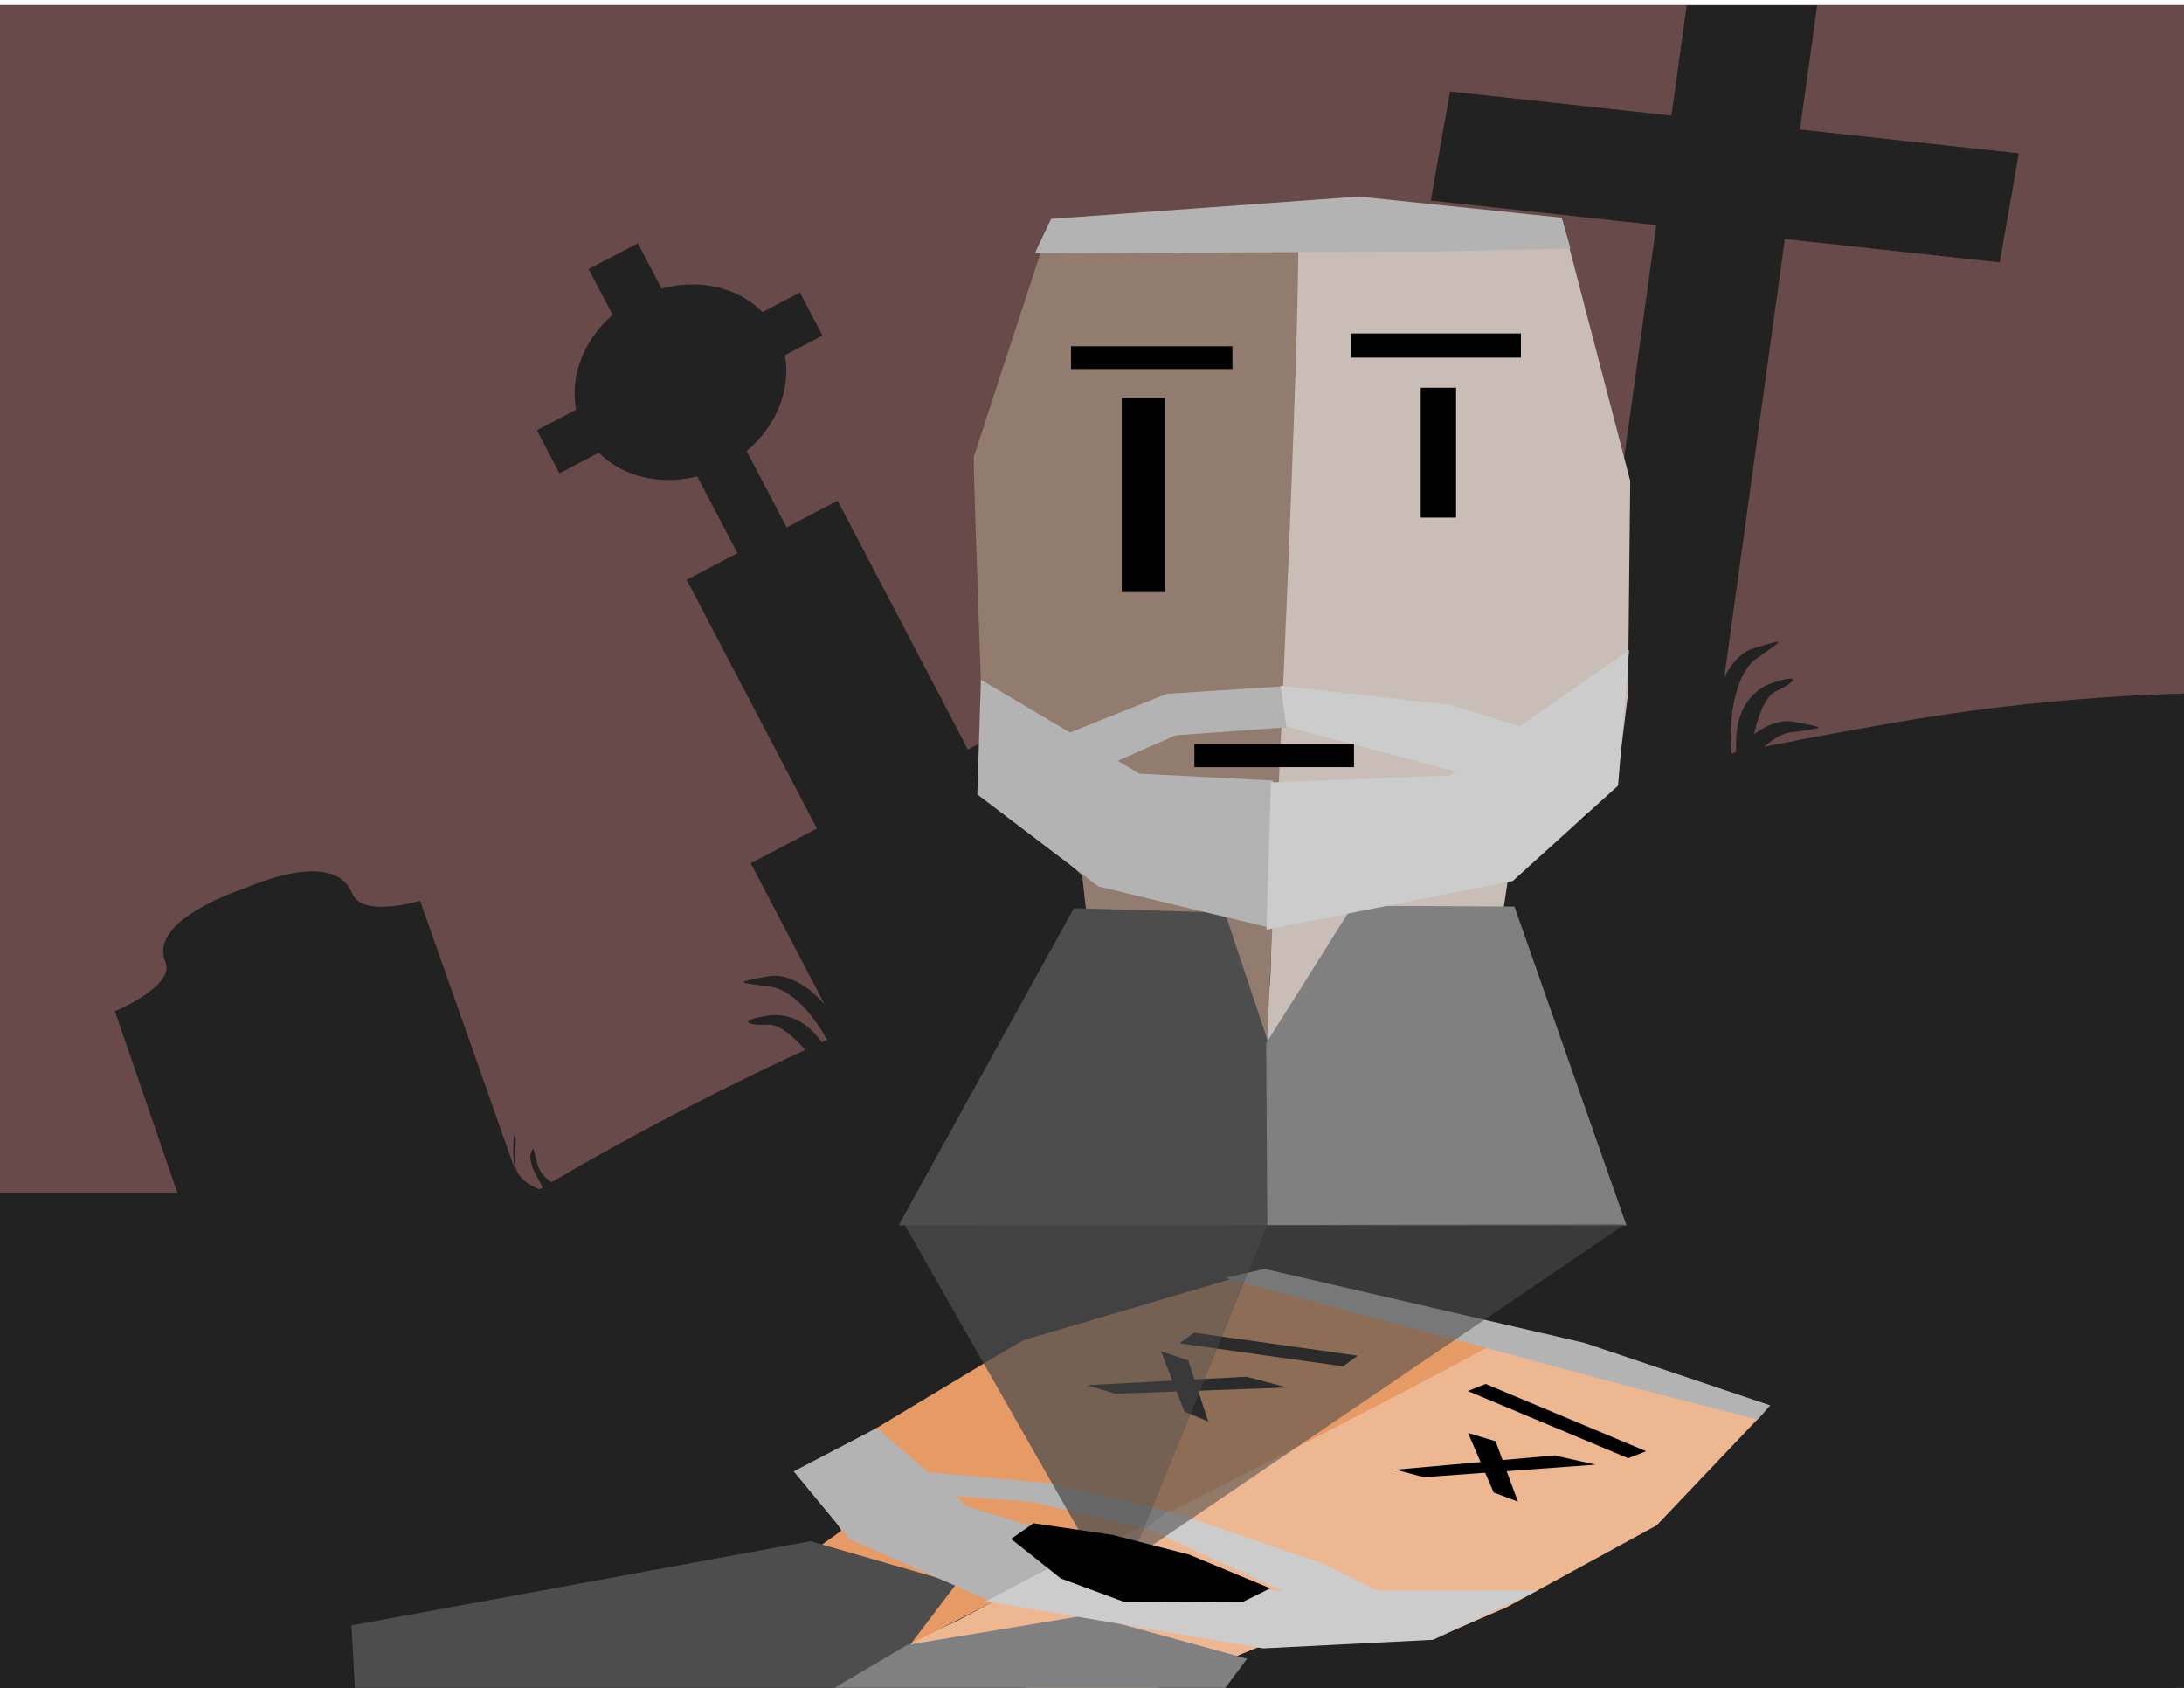 <?xml version="1.0" encoding="UTF-8" standalone="no"?>
<!-- Created with Inkscape (http://www.inkscape.org/) -->

<svg
   width="660"
   height="510"
   viewBox="0 0 174.625 134.938"
   version="1.1"
   id="svg1"
   xml:space="preserve"
   sodipodi:docname="wzór.svg"
   inkscape:version="1.3 (0e150ed6c4, 2023-07-21)"
   xmlns:inkscape="http://www.inkscape.org/namespaces/inkscape"
   xmlns:sodipodi="http://sodipodi.sourceforge.net/DTD/sodipodi-0.dtd"
   xmlns="http://www.w3.org/2000/svg"
   xmlns:svg="http://www.w3.org/2000/svg"><sodipodi:namedview
     id="namedview1"
     pagecolor="#ffffff"
     bordercolor="#000000"
     borderopacity="0.25"
     inkscape:showpageshadow="2"
     inkscape:pageopacity="0.0"
     inkscape:pagecheckerboard="0"
     inkscape:deskcolor="#d1d1d1"
     inkscape:document-units="mm"
     inkscape:zoom="0.60827381"
     inkscape:cx="409.35512"
     inkscape:cy="428.26108"
     inkscape:window-width="887"
     inkscape:window-height="1033"
     inkscape:window-x="780"
     inkscape:window-y="61"
     inkscape:window-maximized="0"
     inkscape:current-layer="layer1-82"
     showgrid="false" /><defs
     id="defs1"><clipPath
       id="a"><path
         d="m120.77 308.44h479.33v212.19h-479.33z"
         id="path1" /></clipPath></defs><g
     inkscape:label="Warstwa 1"
     id="layer1"
     transform="translate(-50.296,-195.058)"><g
       inkscape:label="Warstwa 1"
       id="layer1-85"
       transform="translate(26.183,118.81)"><g
         inkscape:label="Warstwa 1"
         id="layer1-4-5-5"
         transform="translate(-219.905,28.683)"><g
           inkscape:label="Warstwa 1"
           id="layer1-89"
           transform="translate(215.094,-19.812)"><g
             inkscape:label="Warstwa 1"
             id="layer1-4-5-3"
             transform="translate(-219.905,28.683)"><g
               inkscape:label="Warstwa 1"
               id="layer1-3"
               transform="translate(216.584,-22.546)"><g
                 inkscape:label="Warstwa 1"
                 id="layer1-4-5-0"
                 transform="translate(-219.905,28.683)"><g
                   inkscape:label="Warstwa 1"
                   id="layer1-5"
                   transform="translate(235.551,-57.445)"><g
                     inkscape:label="Warstwa 1"
                     id="layer1-82"
                     transform="translate(3.492,0.03)"><rect
                       style="fill:#684a4a;fill-opacity:1;stroke:none;stroke-width:0.519;stroke-linecap:round;stroke-linejoin:round;stroke-miterlimit:10.1;stroke-dasharray:none;stroke-opacity:1;paint-order:fill markers stroke"
                       id="rect77"
                       width="174.907"
                       height="134.824"
                       x="12.937"
                       y="90.373" /><g
                       id="g36"
                       transform="matrix(0.474,0,0,0.474,-16.093,87.915)"><g
                         transform="translate(-138.8,-227.15)"
                         id="g13"
                         style="fill:#222222;fill-opacity:1"><path
                           d="m 219.78,402.05 c 0,0 10.233,-4.271 8.524,-8.294 -3.089,-7.274 13.466,-12.459 13.466,-12.459 0,0 14.929,-6.938 18.015,0.842 1.7,4.286 11.48,1.261 11.48,1.261 l 31.669,89.759 -52.43,18.109 z"
                           id="path2"
                           style="fill:#222222;fill-opacity:1" /><g
                           clip-path="url(#a)"
                           id="g4"
                           style="fill:#222222;fill-opacity:1"><path
                             d="m 569.21,348.45 c -15.892,0.449 -32.064,1.986 -48.438,4.781 -168.3,28.731 -273.32,96.141 -304.5,142.69 -6.436,9.608 -7.843,19.608 -5.062,29.688 h 358 v -177.16 z"
                             id="path3"
                             style="fill:#222222;fill-opacity:1" /><path
                             id="path4"
                             style="fill:#222222;fill-opacity:1"
                             d="M 200.377 479.755 L 200.377 495.759 C 201.152 493.056 203.246 484.583 200.377 479.755 z M 208.983 486.193 C 216.969 499.222 202.165 497.297 200.377 497.023 L 200.377 519.523 L 219.125 519.523 C 220.343 517.117 221.267 514.591 221.537 512.553 C 222.386 506.163 213.758 488.949 208.983 486.193 z " /></g><path
                           id="path5"
                           style="fill:#222222;fill-opacity:1"
                           d="M 512.18 163.8 L 512.18 327.53 L 533.982 327.53 L 533.981 160.786 L 512.18 163.8 z "
                           transform="rotate(7.872)" /><path
                           transform="matrix(0.994,0.108,-0.173,0.985,0,0)"
                           d="m 482.11,197.82 h 96.533 v 18.675 H 482.11 Z"
                           id="path6"
                           style="fill:#222222;fill-opacity:1" /><g
                           transform="matrix(0.886,-0.464,0.464,0.886,-146.73,181.99)"
                           id="g10"
                           style="fill:#222222;fill-opacity:1"><g
                             transform="matrix(0.744,0,0,0.681,91.545,91.692)"
                             id="g8"
                             style="fill:#222222;fill-opacity:1"><path
                               d="m 380.47,328.22 c 0,12.934 -11.038,23.419 -24.654,23.419 -13.616,0 -24.654,-10.485 -24.654,-23.419 0,-12.934 11.038,-23.419 24.654,-23.419 13.556,0 24.568,10.395 24.654,23.272"
                               id="path7"
                               style="fill:#222222;fill-opacity:1" /><path
                               transform="matrix(0.813,0,0,0.694,66.246,100.72)"
                               d="m 380.47,328.22 c 0,12.934 -11.038,23.419 -24.654,23.419 -13.616,0 -24.654,-10.485 -24.654,-23.419 0,-12.934 11.038,-23.419 24.654,-23.419 13.556,0 24.568,10.395 24.654,23.272"
                               fill="#f5f5f5"
                               id="path8"
                               style="fill:#222222;fill-opacity:1" /></g><path
                             d="m 351.41,291.12 h 9.371 v 58.924 H 351.41 Z"
                             id="path9"
                             style="fill:#222222;fill-opacity:1" /><path
                             d="m 331.06,311.15 h 50.089 v 8.2 H 331.06 Z"
                             id="path10"
                             style="fill:#222222;fill-opacity:1" /></g><path
                           transform="matrix(0.886,-0.464,0.464,0.886,0,0)"
                           d="m 127.36,438.34 h 28.743 v 62.887 H 127.36 Z"
                           id="path11"
                           style="fill:#222222;fill-opacity:1" /><path
                           transform="matrix(0.886,-0.464,0.464,0.886,0,0)"
                           d="m 114.75,485.7 h 53.951 v 36.354 H 114.75 Z"
                           id="path12"
                           style="fill:#222222;fill-opacity:1" /><path
                           transform="matrix(0.886,-0.464,0.464,0.886,0,0)"
                           d="m 105.44,519.26 h 72.585 v 6.072 H 105.44 Z"
                           id="path13"
                           style="fill:#222222;fill-opacity:1" /></g><g
                         transform="translate(-138.8,-227.15)"
                         stroke="#000000"
                         id="g19"
                         style="fill:#222222;fill-opacity:1"><path
                           d="m 288.87,436.65 c 0,0 -2.484,-7.891 -1.756,-13.764 1.21,1.441 -2.039,5.84 2.992,8.58 5.031,2.74 -2.131,-3.486 0.255,-6.244 0.774,2.066 0.304,3.884 3.229,5.744 7.495,4.766 -4.719,5.684 -4.719,5.684 z"
                           id="path14"
                           style="fill:#222222;fill-opacity:1;stroke:none" /><path
                           d="m 337.73,410.45 c -0.006,0.007 -4.631,-6.498 -7.896,-6.126 -3.862,0.154 -4.815,-0.764 0.13,-1.541 2.012,-0.316 6.543,-0.153 9.833,5.785 6.028,11.727 -1.154,-10.591 -10.179,-10.726 -4.097,-0.715 -6.116,-0.5 0.567,-1.713 3.024,-0.549 8.866,1.73 13.989,11.822 10.245,20.183 -6.443,2.499 -6.443,2.499 z"
                           id="path15"
                           style="fill:#222222;fill-opacity:1;stroke:none" /><path
                           d="m 462.71,369 c -0.006,0.007 -4.631,-6.498 -7.896,-6.126 -3.862,0.154 -4.815,-0.764 0.13,-1.541 2.012,-0.316 6.543,-0.153 9.833,5.785 6.028,11.727 -1.154,-10.591 -10.179,-10.726 -4.097,-0.715 -6.116,-0.5 0.567,-1.713 3.024,-0.549 8.866,1.73 13.989,11.822 10.245,20.183 -6.443,2.499 -6.443,2.499 z"
                           id="path16"
                           style="fill:#222222;fill-opacity:1;stroke:none" /><path
                           d="m 462,358.56 c -0.009,0.003 -1.108,-7.903 -4.176,-9.079 -3.496,-1.647 -3.919,-2.901 0.827,-1.307 1.931,0.648 5.875,2.885 6.051,9.671 -0.067,13.185 3.866,-9.927 -4.077,-14.214 -3.304,-2.526 -5.194,-3.267 1.294,-1.257 2.936,0.909 7.066,5.628 6.95,16.945 -0.231,22.633 -6.869,-0.758 -6.869,-0.758 z"
                           id="path17"
                           style="fill:#222222;fill-opacity:1" /><path
                           d="m 495.25,367.52 c 0.006,0.007 4.631,-6.498 7.896,-6.126 3.862,0.154 4.815,-0.764 -0.13,-1.541 -2.012,-0.316 -6.543,-0.153 -9.833,5.785 -6.028,11.727 1.154,-10.591 10.179,-10.726 4.097,-0.715 6.116,-0.5 -0.567,-1.713 -3.024,-0.549 -8.866,1.73 -13.989,11.822 -10.245,20.183 6.443,2.499 6.443,2.499 z"
                           id="path18"
                           style="fill:#222222;fill-opacity:1;stroke:none" /><path
                           d="m 495.96,357.08 c 0.009,0.003 1.108,-7.903 4.176,-9.079 3.496,-1.647 3.919,-2.901 -0.827,-1.307 -1.931,0.648 -5.875,2.885 -6.051,9.671 0.067,13.185 -3.866,-9.927 4.077,-14.214 3.304,-2.526 5.194,-3.267 -1.294,-1.257 -2.936,0.909 -7.066,5.628 -6.95,16.945 0.231,22.633 6.869,-0.758 6.869,-0.758 z"
                           id="path19"
                           style="fill:#222222;fill-opacity:1;stroke:none" /></g></g><rect
                       style="fill:#222222;fill-opacity:1;stroke:none;stroke-width:0.52;stroke-linecap:round;stroke-linejoin:round;stroke-miterlimit:10.1;stroke-dasharray:none;stroke-opacity:1;paint-order:fill markers stroke"
                       id="rect74"
                       width="174.802"
                       height="39.681"
                       x="12.33"
                       y="185.37" /><g
                       inkscape:label="Warstwa 1"
                       id="layer1-4"
                       transform="translate(4.005,-19.301)" /><g
                       inkscape:label="Warstwa 1"
                       id="layer1-9-0"
                       transform="matrix(1,0,0,0.995,5.106,28.428)"><g
                         inkscape:label="Warstwa 1"
                         id="layer1-91"
                         transform="translate(-9.989,-11.317)"><g
                           inkscape:label="Warstwa 1"
                           id="layer1-898"
                           transform="translate(-24.174,-1.214)"><g
                             inkscape:label="Warstwa 1"
                             id="layer1-0"
                             transform="translate(19.871,20.948)"><g
                               inkscape:label="Warstwa 1"
                               id="layer1-9-2"
                               transform="translate(5.615,27.413)"><g
                                 inkscape:label="Warstwa 1"
                                 id="layer1-42"
                                 transform="translate(-42.848,-141.376)"><g
                                   inkscape:label="Warstwa 1"
                                   id="layer1-4-5-4"
                                   transform="translate(-219.905,28.683)" /><g
                                   inkscape:label="Warstwa 1"
                                   id="layer1-9-9"
                                   transform="matrix(0.816,0,0,0.816,33.557,77.543)"><g
                                   inkscape:label="Warstwa 1"
                                   id="layer1-02"
                                   transform="matrix(1.226,0,0,1.226,442.025,59.586)"><g
                                   inkscape:label="Warstwa 1"
                                   id="layer1-8"
                                   transform="matrix(0.598,0.163,-0.417,0.234,-257.97,117.34)"><path
                                   style="display:inline;fill:#edb792;fill-opacity:1;stroke-width:0.204"
                                   d="m 108.299,155.266 1.308,-53.454 2.289,-44.737 10.283,0.102 16.562,-0.144 8.602,0.002 4.246,16.323 4.246,16.323 -0.15,14.142 -0.15,14.142 -1.335,10.86 -14.58,14.073 -2.651,16.777 -9.571,6.989 -8.627,0.01 -8.512,-0.134 -2.869,-0.235 z"
                                   id="path10-9"
                                   sodipodi:nodetypes="cccccccccccccccccc" /><path
                                   style="display:inline;fill:#e69a66;fill-opacity:1;stroke-width:0.203"
                                   d="m 83.364,142.026 -12.983,-11.915 -0.001,-1.343 c -7.94e-4,-0.739 -0.297,-9.757 -0.658,-20.04 C 69.361,98.444 69.063,89.243 69.06,88.281 l -0.005,-1.749 4.748,-14.575 4.748,-14.575 3.228,-0.141 c 10.076,-0.439 28.223,-0.564 29.722,-0.206 l 0.455,0.109 -0.122,7.368 c -0.163,9.883 -1.003,32.172 -2.301,61.053 -0.257,5.713 -0.567,12.659 -0.689,15.437 l -1.166,25.508 -2.554,0.011 -3.676,0.03 -15.343,0.09 z"
                                   id="path11-5"
                                   sodipodi:nodetypes="cccsccccsscsssccccc" /><path
                                   style="fill:#4d4d4d;stroke-width:0.206"
                                   d="m 82.27,146.363 19.95,0.591 6.867,20.619 -0.386,12.114 -42.856,30.395 -11.3,-15.501 z"
                                   id="path12-7"
                                   sodipodi:nodetypes="ccccccc" /><path
                                   style="fill:#808080;stroke-width:0.206"
                                   d="m 119.105,146.032 21.365,0.116 3.177,9.414 -35.563,24.566 -0.41,-15.87 z"
                                   id="path12-3-9"
                                   sodipodi:nodetypes="cccccc" /><path
                                   style="fill:#000000;stroke-width:0.265"
                                   d="M 87.175,120.951 103.214,130.103"
                                   id="path14-0" /><rect
                                   style="fill:#000000;stroke-width:0.266"
                                   id="rect16-0"
                                   width="19.08"
                                   height="3.407"
                                   x="74.121"
                                   y="94.11"
                                   transform="matrix(0.966,-0.259,0.123,0.992,0,0)" /><rect
                                   style="fill:#000000;stroke-width:0.265"
                                   id="rect17-8"
                                   width="25.86"
                                   height="2.788"
                                   x="127.496"
                                   y="41.278"
                                   transform="matrix(0.977,0.212,-0.167,0.986,0,0)" /><path
                                   style="fill:#b3b3b3;stroke-width:0.543"
                                   d="m 107.932,148.892 0.669,-19.445 -17.676,-0.912 -20.933,-12.444 -0.481,15.193 16.008,12.199 z"
                                   id="path18-9"
                                   sodipodi:nodetypes="ccccccc" /><path
                                   style="fill:#cccccc;stroke-width:0.543"
                                   d="m 107.717,149.21 0.576,-19.507 23.584,-0.935 23.74,-16.624 -1.458,17.977 -13.902,12.631 z"
                                   id="path18-6-3"
                                   sodipodi:nodetypes="ccccccc" /><path
                                   style="fill:#b3b3b3;stroke-width:0.236"
                                   d="m 109.732,116.968 0.824,5.409 -14.867,1.074 -12.075,5.352 -10.507,-2.265 21.441,-8.583 z"
                                   id="path18-8-4"
                                   sodipodi:nodetypes="ccccccc" /><path
                                   style="fill:#cccccc;stroke-width:0.236"
                                   d="m 109.579,116.875 0.762,5.425 23.932,6.367 6.026,0.087 11.125,-3.348 -19.532,-5.993 z"
                                   id="path18-6-7-3"
                                   sodipodi:nodetypes="ccccccc" /><path
                                   style="fill:#b3b3b3;stroke-width:0.434"
                                   d="M 146.723,54.846 119.92,52.048 79.263,55.004 77.113,59.566 130.175,59.326 147.875,58.934 Z"
                                   id="path18-8-3-7"
                                   sodipodi:nodetypes="ccccccc" /><path
                                   style="fill:#000000;fill-opacity:1;stroke:none;stroke-width:0.756;stroke-linecap:round;stroke-linejoin:round;stroke-miterlimit:10.1;stroke-dasharray:none;stroke-opacity:1;paint-order:fill markers stroke"
                                   d="m 82.031,92.983 3.89,0.214 14.466,-12.221 -5.394,0.068 z"
                                   id="path69"
                                   sodipodi:nodetypes="ccccc" /><path
                                   style="fill:#000000;fill-opacity:1;stroke:none;stroke-width:0.756;stroke-linecap:round;stroke-linejoin:round;stroke-miterlimit:10.1;stroke-dasharray:none;stroke-opacity:1;paint-order:fill markers stroke"
                                   d="m 87.128,80.94 -3.945,-0.442 11.832,12.479 3.763,0.82 z"
                                   id="path70"
                                   sodipodi:nodetypes="ccccc" /><path
                                   style="fill:#000000;fill-opacity:1;stroke:none;stroke-width:0.756;stroke-linecap:round;stroke-linejoin:round;stroke-miterlimit:10.1;stroke-dasharray:none;stroke-opacity:1;paint-order:fill markers stroke"
                                   d="m 123.385,93.181 3.751,-0.041 13.424,-13.646 -5.186,0.435 z"
                                   id="path69-4"
                                   sodipodi:nodetypes="ccccc" /><path
                                   style="fill:#000000;fill-opacity:1;stroke:none;stroke-width:0.756;stroke-linecap:round;stroke-linejoin:round;stroke-miterlimit:10.1;stroke-dasharray:none;stroke-opacity:1;paint-order:fill markers stroke"
                                   d="m 127.804,80.353 -3.813,-0.191 11.886,12.135 3.654,0.596 z"
                                   id="path70-2"
                                   sodipodi:nodetypes="ccccc" /></g><g
                                   inkscape:label="Warstwa 1"
                                   id="layer1-8-9-5"
                                   transform="matrix(0.605,0,0,0.606,-298.53,25.462)"><path
                                   style="display:inline;fill:#c8beb7;stroke-width:0.204"
                                   d="m 108.229,155.315 1.308,-53.454 2.289,-44.737 10.283,0.102 16.562,-0.144 8.602,0.002 4.246,16.323 4.246,16.323 -0.15,14.142 -0.15,14.142 -1.335,10.86 -14.58,14.073 -3.508,23.756 -17.342,0.019 -8.512,-0.134 -2.869,-0.235 z"
                                   id="path10-9-2-4"
                                   sodipodi:nodetypes="ccccccccccccccccc" /><path
                                   style="display:inline;fill:#917c6f;stroke-width:0.203"
                                   d="m 83.364,142.026 -12.983,-11.915 -0.001,-1.343 c -7.94e-4,-0.739 -0.297,-9.757 -0.658,-20.04 C 69.361,98.444 69.063,89.243 69.06,88.281 l -0.005,-1.749 4.748,-14.575 4.748,-14.575 3.228,-0.141 c 10.076,-0.439 28.223,-0.564 29.722,-0.206 l 0.455,0.109 -0.122,7.368 c -0.163,9.883 -1.003,32.172 -2.301,61.053 -0.257,5.713 -0.567,12.659 -0.689,15.437 l -1.166,25.508 -2.554,0.011 -3.676,0.03 -15.343,0.09 z"
                                   id="path11-5-1-9"
                                   sodipodi:nodetypes="cccsccccsscsssccccc" /><path
                                   style="fill:#4d4d4d;stroke-width:0.206"
                                   d="m 82.27,146.363 19.95,0.591 6.867,20.619 -0.663,20.803 -49.31,0.023 z"
                                   id="path12-7-6-4"
                                   sodipodi:nodetypes="cccccc" /><path
                                   style="fill:#808080;stroke-width:0.206"
                                   d="m 119.105,146.032 21.365,0.116 14.799,42.258 -47.445,-0.024 -0.15,-24.125 z"
                                   id="path12-3-9-9-2"
                                   sodipodi:nodetypes="cccccc" /><rect
                                   style="fill:#000000;stroke-width:0.32"
                                   id="rect12-2-8-5"
                                   width="4.67"
                                   height="17.212"
                                   x="128.088"
                                   y="77.386" /><rect
                                   style="fill:#000000;stroke-width:0.347"
                                   id="rect13-0-8-4"
                                   width="5.737"
                                   height="25.751"
                                   x="88.594"
                                   y="78.721" /><path
                                   style="fill:#000000;stroke-width:0.265"
                                   d="M 87.175,120.951 103.214,130.103"
                                   id="path14-0-8-7" /><rect
                                   style="fill:#000000;stroke-width:0.265"
                                   id="rect15-3-5-6"
                                   width="21.081"
                                   height="3.069"
                                   x="98.194"
                                   y="124.604" /><rect
                                   style="fill:#000000;stroke-width:0.265"
                                   id="rect16-0-8-1"
                                   width="21.322"
                                   height="3.019"
                                   x="81.892"
                                   y="71.891" /><rect
                                   style="fill:#000000;stroke-width:0.265"
                                   id="rect17-8-3-9"
                                   width="22.454"
                                   height="3.208"
                                   x="118.875"
                                   y="70.193" /><path
                                   style="fill:#b3b3b3;stroke-width:0.543"
                                   d="m 107.932,148.892 0.669,-19.445 -17.676,-0.912 -20.933,-12.444 -0.481,15.193 16.008,12.199 z"
                                   id="path18-9-4-4"
                                   sodipodi:nodetypes="ccccccc" /><path
                                   style="fill:#cccccc;stroke-width:0.543"
                                   d="m 107.717,149.21 0.576,-19.507 23.584,-0.935 23.74,-16.624 -1.458,17.977 -13.902,12.631 z"
                                   id="path18-6-3-4-3"
                                   sodipodi:nodetypes="ccccccc" /><path
                                   style="fill:#b3b3b3;stroke-width:0.236"
                                   d="m 109.732,116.968 0.824,5.409 -14.867,1.074 -12.075,5.352 -10.507,-2.265 21.441,-8.583 z"
                                   id="path18-8-4-5-4"
                                   sodipodi:nodetypes="ccccccc" /><path
                                   style="fill:#cccccc;stroke-width:0.236"
                                   d="m 109.579,116.875 0.762,5.425 23.932,6.367 6.026,0.087 11.125,-3.348 -19.532,-5.993 z"
                                   id="path18-6-7-3-2-2"
                                   sodipodi:nodetypes="ccccccc" /><path
                                   style="fill:#b3b3b3;stroke-width:0.434"
                                   d="M 146.723,54.846 119.92,52.048 79.263,55.004 77.113,59.566 130.175,59.326 147.875,58.934 Z"
                                   id="path18-8-3-7-1-0"
                                   sodipodi:nodetypes="ccccccc" /><path
                                   style="fill:#4d4d4d;fill-opacity:0.739;stroke:none;stroke-width:0.857;stroke-linecap:round;stroke-linejoin:round;stroke-miterlimit:10.1;stroke-dasharray:none;stroke-opacity:1;paint-order:fill markers stroke"
                                   d="m 59.55,187.686 25.804,45.4 h 4.374 l 18.095,-44.864 z"
                                   id="path72" /><path
                                   style="fill:#4d4d4d;fill-opacity:0.567;stroke:none;stroke-width:0.857;stroke-linecap:round;stroke-linejoin:round;stroke-miterlimit:10.1;stroke-dasharray:none;stroke-opacity:1;paint-order:fill markers stroke"
                                   d="m 155.113,188.232 -47.453,0.109 -17.774,44.332 z"
                                   id="path73" /></g><path
                                   style="fill:#000000;fill-opacity:1;stroke:none;stroke-width:0.519;stroke-linecap:round;stroke-linejoin:round;stroke-miterlimit:10.1;stroke-dasharray:none;stroke-opacity:1;paint-order:fill markers stroke"
                                   d="m -253.773,164.815 3.969,3.175 5.159,1.918 9.459,-0.066 2.117,-1.058 -6.482,-2.712 -6.152,-1.587 -6.284,-0.926 z"
                                   id="path71" /></g></g></g></g></g></g></g></g></g></g></g></g></g><g
             inkscape:label="Warstwa 1"
             id="layer1-9-4"
             transform="translate(5.615,27.413)" /></g></g><g
         inkscape:label="Warstwa 1"
         id="layer1-9"
         transform="translate(5.615,27.413)" /></g></g></svg>
